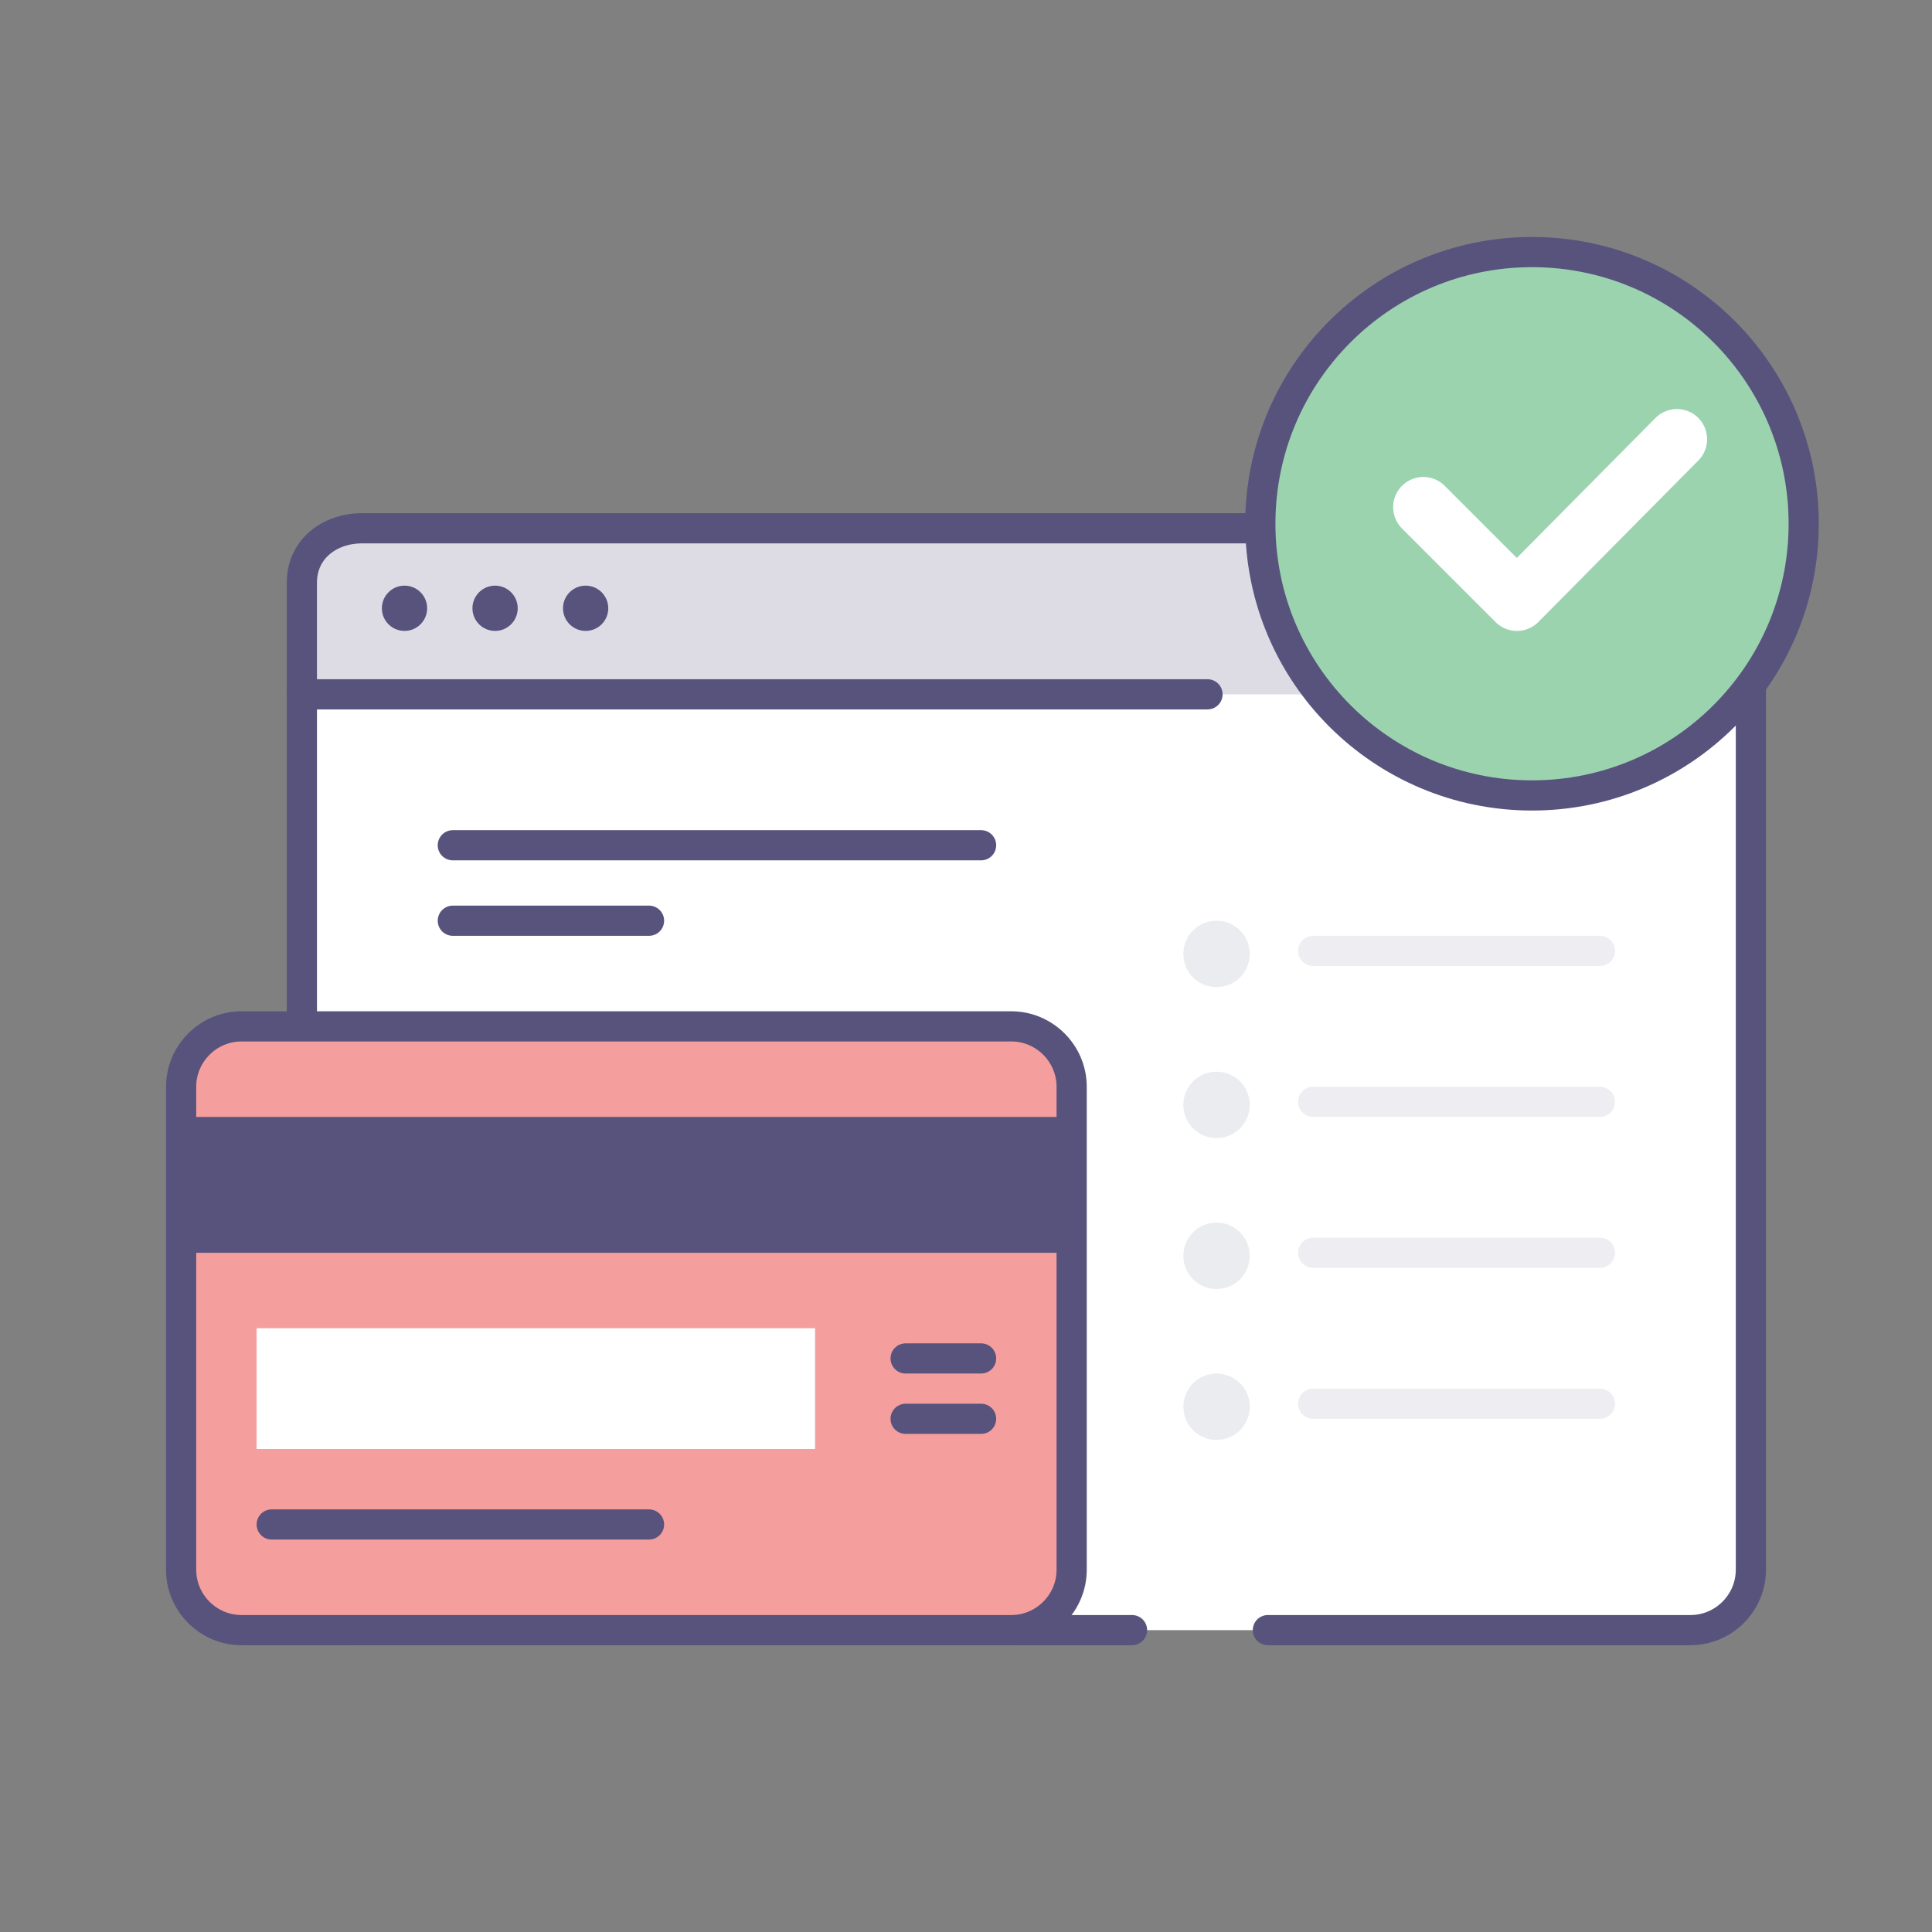 <?xml version="1.0" ?><svg id="Layer_1" style="enable-background:new 0 0 128 128;" version="1.1" viewBox="0 0 128 128" xml:space="preserve" xmlns="http://www.w3.org/2000/svg" xmlns:xlink="http://www.w3.org/1999/xlink"><rect x="0" y="0" width="128" height="128" fill="#808080" stroke="none"/><style type="text/css">
	.st0{fill:#F49F9E;}
	.st1{fill:none;stroke:#58537D;stroke-width:2;stroke-linecap:round;stroke-linejoin:round;stroke-miterlimit:10;}
	.st2{fill:#FFFFFF;}
	.st3{opacity:0.2;fill:#58537D;}
	.st4{fill:none;stroke:#58537D;stroke-width:4;stroke-linecap:round;stroke-linejoin:round;stroke-miterlimit:10;}
	.st5{fill:#9BD3AF;}
	.st6{fill:#8ABF9C;}
	.st7{fill:none;stroke:#FFFFFF;stroke-linecap:round;stroke-miterlimit:10;}
	.st8{opacity:0.5;fill:none;stroke:#FFFFFF;stroke-width:2;stroke-linecap:round;stroke-linejoin:round;stroke-miterlimit:10;}
	.st9{fill:#58537D;}
	.st10{opacity:0.1;}
	.st11{opacity:0.1;fill:none;stroke:#58537D;stroke-width:2;stroke-linecap:round;stroke-linejoin:round;stroke-miterlimit:10;}
	.st12{fill:none;stroke:#F26A63;stroke-width:2;stroke-linecap:round;stroke-linejoin:round;}
	.st13{fill:none;stroke:#F26A63;stroke-width:2;stroke-linecap:round;stroke-linejoin:round;stroke-dasharray:4.065,5.082;}
	.st14{opacity:0.1;fill:#303C63;}
	.st15{fill:none;stroke:#FFFFFF;stroke-width:4;stroke-linecap:round;stroke-linejoin:round;stroke-miterlimit:10;}
	.st16{opacity:0.2;}
	.st17{fill:#FAF8F2;}
	.st18{fill:none;stroke:#F26A63;stroke-width:4;stroke-linecap:round;stroke-linejoin:round;stroke-miterlimit:10;}
	.st19{fill:none;stroke:#FFFFFF;stroke-width:2;stroke-linecap:round;stroke-linejoin:round;stroke-miterlimit:10;}
	.st20{opacity:0.1;fill:#58537D;}
	.st21{fill:none;stroke:#6DC392;stroke-width:2;stroke-linecap:round;stroke-linejoin:round;stroke-miterlimit:10;}
	
		.st22{fill:none;stroke:#58537D;stroke-width:2;stroke-linecap:round;stroke-linejoin:round;stroke-miterlimit:10;stroke-dasharray:4,5;}
	.st23{fill:#E2E2E2;}
</style><path class="st2" d="M116,104c0,2.2-1.8,4-4,4H24c-2.2,0-4-1.8-4-4V39c0-2.2,1.8-4,4-4h88c2.2,0,4,1.8,4,4V104z"/><path class="st3" d="M112,35H24c-2.2,0-4,1.4-4,3.6V46h96v-7.4C116,36.4,114.2,35,112,35z"/><path class="st1" d="M75,108H24c-2.2,0-4-1.8-4-4V38.6c0-2.2,1.8-3.6,4-3.6h88c2.2,0,4,1.4,4,3.6V104c0,2.2-1.8,4-4,4H84"/><line class="st1" x1="20" x2="80" y1="46" y2="46"/><circle class="st9" cx="26.8" cy="40.3" r="1.5"/><circle class="st9" cx="32.8" cy="40.3" r="1.5"/><circle class="st9" cx="38.8" cy="40.3" r="1.5"/><path class="st0" d="M12,104V72c0-2.2,1.8-4,4-4h51c2.2,0,4,1.8,4,4v32c0,2.2-1.8,4-4,4H16C13.8,108,12,106.2,12,104z"/><rect class="st9" height="9" width="59" x="12" y="74"/><path class="st1" d="M67,108c2.2,0,4-1.8,4-4V72c0-2.2-1.8-4-4-4H16c-2.2,0-4,1.8-4,4v32c0,2.2,1.8,4,4,4H67z"/><rect class="st2" height="8" width="37" x="17" y="88"/><line class="st1" x1="65" x2="60" y1="90" y2="90"/><line class="st1" x1="65" x2="60" y1="94" y2="94"/><line class="st1" x1="18" x2="43" y1="101" y2="101"/><g><circle class="st14" cx="80.6" cy="63.2" r="2.2"/><line class="st11" x1="87" x2="106" y1="63" y2="63"/><circle class="st14" cx="80.6" cy="73.2" r="2.2"/><line class="st11" x1="87" x2="106" y1="73" y2="73"/><circle class="st14" cx="80.6" cy="83.2" r="2.2"/><line class="st11" x1="87" x2="106" y1="83" y2="83"/><circle class="st14" cx="80.6" cy="93.2" r="2.2"/><line class="st11" x1="87" x2="106" y1="93" y2="93"/></g><line class="st1" x1="30" x2="65" y1="56" y2="56"/><line class="st1" x1="30" x2="43" y1="61" y2="61"/><circle class="st5" cx="101.5" cy="34.7" r="18"/><circle class="st1" cx="101.5" cy="34.7" r="18"/><polyline class="st15" points="94.3,33.6 100.5,39.8 111.1,29.1 "/></svg>